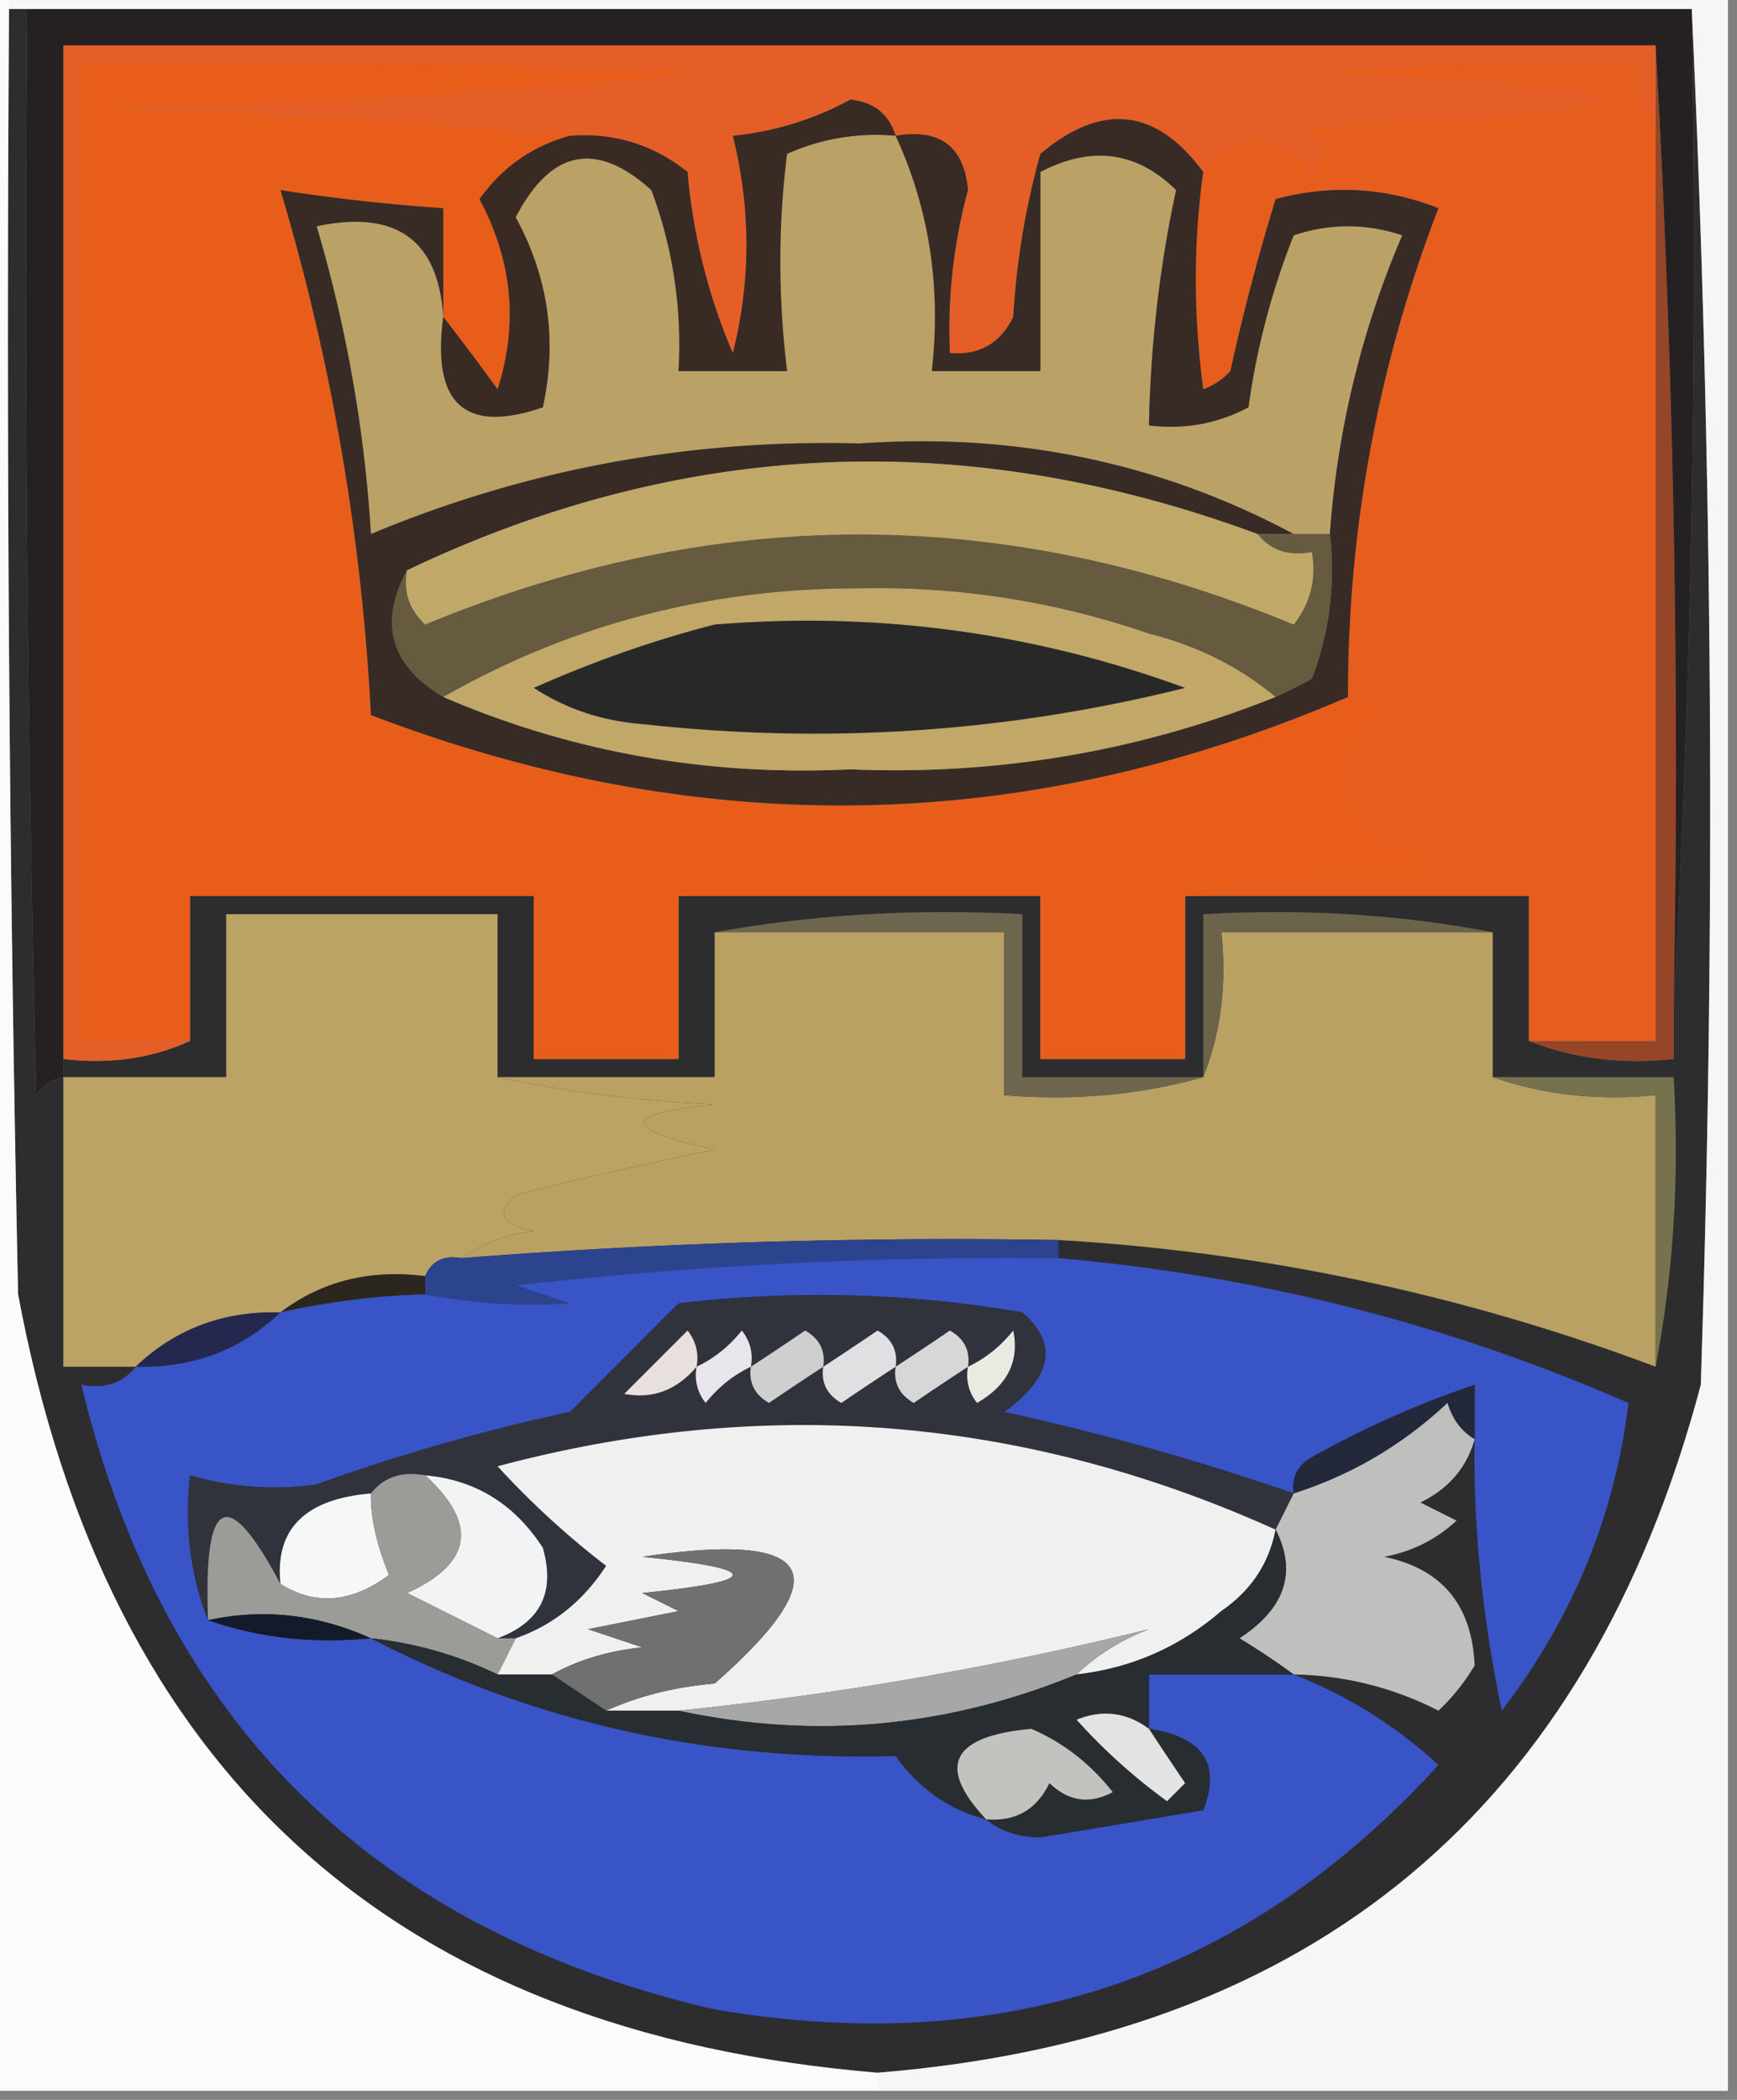 <svg xmlns="http://www.w3.org/2000/svg" width="96" height="116" style="shape-rendering:geometricPrecision;text-rendering:geometricPrecision;image-rendering:optimizeQuality;fill-rule:evenodd;clip-rule:evenodd"><rect width="100%" height="100%" fill="#808080" stroke="none"/><path style="opacity:1" fill="#2d2d2f" d="M.5.5h1c-.167 20.003 0 40.003.5 60 .383-.556.883-.89 1.5-1v-1c2.56.302 4.893-.032 7-1v-8h19v9h8v-9h20v9h8v-9h19v8c2.448.973 5.115 1.306 8 1v-3a756.858 756.858 0 0 0 1-55 965.198 965.198 0 0 1 .5 76c-6.211 23.377-21.378 36.044-45.5 38-26.732-2.23-42.565-16.563-47.5-43C.5 47.836.333 24.169.5.5z"/><path style="opacity:1" fill="#b9a063" d="M39.5 51.5h16v9c3.871.315 7.538-.018 11-1 .973-2.448 1.306-5.115 1-8h15v8c2.787.977 5.787 1.31 9 1v15a112.204 112.204 0 0 0-33-7 350.856 350.856 0 0 0-33 1c1.108-.79 2.442-1.29 4-1.5-1.8-.317-2.134-.984-1-2a251.474 251.474 0 0 1 11-2.5c-5.22-1.124-5.22-1.958 0-2.5-4.188-.176-8.188-.676-12-1.5h12v-8z"/><path style="opacity:1" fill="#bba265" d="M27.5 59.5c3.812.824 7.812 1.324 12 1.5-5.22.542-5.22 1.376 0 2.5a251.474 251.474 0 0 0-11 2.5c-1.134 1.016-.8 1.683 1 2-1.558.21-2.892.71-4 1.5-.992-.172-1.658.162-2 1-3.053-.39-5.72.277-8 2-3.149-.085-5.816.915-8 3h-4v-16h9v-9h15v9z"/><path style="opacity:1" fill="#6b644b" d="M82.5 51.5h-15c.306 2.885-.027 5.552-1 8v-9c5.526-.321 10.86.012 16 1z"/><path style="opacity:1" fill="#6e664e" d="M39.5 51.5c5.475-.989 11.142-1.322 17-1v9h10c-3.462.982-7.129 1.315-11 1v-9h-16z"/><path style="opacity:1" fill="#964526" d="M91.5 2.5a702.832 702.832 0 0 1 1 53v3c-2.885.306-5.552-.027-8-1h7v-55z"/><path style="opacity:1" fill="#e95d1a" d="M31.5 7.5c-2.064.558-3.73 1.725-5 3.5 1.822 3.412 2.155 6.912 1 10.5a171.62 171.62 0 0 0-3-4v-6a104.613 104.613 0 0 1-9-1 123.253 123.253 0 0 1 5 29c18.266 6.978 36.266 6.645 54-1a2.428 2.428 0 0 1 2 .5c-2.6 2.459-2.6 4.959 0 7.5a20.216 20.216 0 0 0 6 1.5c-5.848.173-11.515.673-17 1.5v9h-8v-9h-20v9h-8v-9h-19v8h-6v-54c11.671-.167 23.338 0 35 .5a402.068 402.068 0 0 1-33 2c8.51.17 16.843.67 25 1.5z"/><path style="opacity:1" fill="#e75d1d" d="M91.5 6.5v51h-7v-8h-19c5.485-.827 11.152-1.327 17-1.5a20.216 20.216 0 0 1-6-1.5c-2.6-2.541-2.6-5.041 0-7.5a2.428 2.428 0 0 0-2-.5 74.568 74.568 0 0 1 5-27c-2.946-1.155-5.946-1.321-9-.5-.955 3.1-1.789 6.266-2.5 9.5-.414.457-.914.79-1.5 1-.547-4.12-.547-8.12 0-12 1.921-2.606 3.921-2.606 6 0 1.104-1.131.77-1.965-1-2.5 22.667-1 22.667-2 0-3 6.325-.5 12.658-.666 19-.5-.237 1.291.096 2.291 1 3z"/><path style="opacity:1" fill="#e65e27" d="M91.5 2.5v4c-.904-.709-1.237-1.709-1-3-6.342-.166-12.675 0-19 .5 22.667 1 22.667 2 0 3 1.77.535 2.104 1.369 1 2.5-2.079-2.606-4.079-2.606-6 0-2.599-3.526-5.599-3.86-9-1a42.707 42.707 0 0 0-1.5 9c-.71 1.473-1.876 2.14-3.5 2a29.153 29.153 0 0 1 1-9c-.219-2.415-1.552-3.415-4-3-.366-1.195-1.199-1.861-2.5-2a16.984 16.984 0 0 1-6.5 2c1.005 4.02 1.005 8.02 0 12a32.296 32.296 0 0 1-2.5-10c-1.897-1.516-4.064-2.183-6.5-2-8.157-.83-16.49-1.33-25-1.5a402.068 402.068 0 0 0 33-2 612.942 612.942 0 0 0-35-.5v54h6c-2.107.968-4.44 1.302-7 1v-56h88z"/><path style="opacity:1" fill="#252123" d="M1.5.5h92c.33 18.508-.003 36.84-1 55a702.832 702.832 0 0 0-1-53h-88v57c-.617.11-1.117.444-1.5 1-.5-19.997-.667-39.997-.5-60z"/><path style="opacity:1" fill="#baa166" d="M49.5 7.5c1.858 4.027 2.525 8.36 2 13h6v-11c2.827-1.474 5.327-1.14 7.5 1a68.044 68.044 0 0 0-1.5 13c1.967.24 3.8-.094 5.5-1a40.712 40.712 0 0 1 2.5-9.5c2-.667 4-.667 6 0a50.864 50.864 0 0 0-4 16.5h-2c-7.395-3.947-15.395-5.613-24-5-9.396-.253-18.396 1.413-27 5a76.248 76.248 0 0 0-3-17c4.386-.926 6.72.741 7 5-.645 4.815 1.189 6.481 5.5 5 .807-3.686.307-7.186-1.5-10.5 1.951-3.742 4.451-4.242 7.5-1.5a24.364 24.364 0 0 1 1.5 10h6c-.498-4.075-.498-8.075 0-12a11.99 11.99 0 0 1 6-1z"/><path style="opacity:1" fill="#392a23" d="M49.5 7.5a11.99 11.99 0 0 0-6 1c-.498 3.925-.498 7.925 0 12h-6a24.364 24.364 0 0 0-1.5-10c-3.049-2.742-5.549-2.242-7.5 1.5 1.807 3.314 2.307 6.814 1.5 10.5-4.311 1.481-6.145-.185-5.5-5a171.62 171.62 0 0 1 3 4c1.155-3.588.822-7.088-1-10.5 1.27-1.775 2.936-2.942 5-3.5 2.436-.183 4.603.484 6.5 2a32.296 32.296 0 0 0 2.5 10c1.005-3.98 1.005-7.98 0-12a16.984 16.984 0 0 0 6.5-2c1.301.139 2.134.805 2.5 2z"/><path style="opacity:1" fill="#382b25" d="M66.5 9.5c-.547 3.88-.547 7.88 0 12a3.646 3.646 0 0 0 1.5-1c.711-3.234 1.545-6.4 2.5-9.5 3.054-.821 6.054-.655 9 .5a74.568 74.568 0 0 0-5 27c-17.734 7.645-35.734 7.978-54 1a123.253 123.253 0 0 0-5-29c2.982.463 5.982.796 9 1v6c-.28-4.259-2.614-5.926-7-5a76.248 76.248 0 0 1 3 17c8.604-3.587 17.604-5.253 27-5 8.605-.613 16.605 1.053 24 5h-2c-16.066-5.94-31.732-5.273-47 2-1.581 2.928-.915 5.261 2 7 7.069 3.045 14.569 4.378 22.5 4 8.158.335 15.991-.998 23.5-4 .65-.304 1.317-.637 2-1a16.869 16.869 0 0 0 1-8 50.864 50.864 0 0 1 4-16.5c-2-.667-4-.667-6 0a40.712 40.712 0 0 0-2.5 9.5c-1.7.906-3.533 1.24-5.5 1 .091-4.456.591-8.79 1.5-13-2.173-2.14-4.673-2.474-7.5-1v11h-6c.525-4.64-.142-8.973-2-13 2.448-.415 3.781.585 4 3a29.153 29.153 0 0 0-1 9c1.624.14 2.79-.527 3.5-2a42.707 42.707 0 0 1 1.5-9c3.401-2.86 6.401-2.526 9 1z"/><path style="opacity:1" fill="#c1a768" d="M70.5 38.5c-7.509 3.002-15.342 4.335-23.5 4-7.931.378-15.431-.955-22.5-4 7.027-4.008 14.694-6.008 23-6a45.85 45.85 0 0 1 16 2.5c2.674.67 5.007 1.837 7 3.5z"/><path style="opacity:1" fill="#292828" d="M39.5 34.5c8.96-.734 17.626.432 26 3.5-9.847 2.458-19.847 3.125-30 2-2.215-.17-4.215-.837-6-2 3.35-1.486 6.684-2.653 10-3.5z"/><path style="opacity:1" fill="#665a3f" d="M69.5 29.5h4a16.869 16.869 0 0 1-1 8c-.683.363-1.35.696-2 1-1.993-1.663-4.326-2.83-7-3.5a45.85 45.85 0 0 0-16-2.5c-8.306-.008-15.973 1.992-23 6-2.915-1.739-3.581-4.072-2-7-.219 1.175.114 2.175 1 3 15.986-6.636 31.986-6.636 48 0 .929-1.189 1.262-2.522 1-4-1.291.237-2.291-.096-3-1z"/><path style="opacity:1" fill="#c0a868" d="M69.5 29.5c.709.904 1.709 1.237 3 1 .262 1.478-.071 2.811-1 4-16.014-6.636-32.014-6.636-48 0-.886-.825-1.219-1.825-1-3 15.268-7.273 30.934-7.94 47-2z"/><path style="opacity:1" fill="#2b271e" d="M23.5 70.5v1a41.58 41.58 0 0 0-8 1c2.28-1.723 4.947-2.39 8-2z"/><path style="opacity:1" fill="#76724e" d="M82.5 59.5h10c.321 5.526-.012 10.86-1 16v-15c-3.213.31-6.213-.023-9-1z"/><path style="opacity:1" fill="#2c438e" d="M58.5 68.5v1c-10.03-.112-20.03.388-30 1.5l3 1a31.608 31.608 0 0 1-8-.5v-1c.342-.838 1.008-1.172 2-1a350.856 350.856 0 0 1 33-1z"/><path style="opacity:1" fill="#25284e" d="M15.5 72.5c-2.184 2.085-4.851 3.085-8 3 2.184-2.085 4.851-3.085 8-3z"/><path style="opacity:1" fill="#3854c7" d="M58.5 69.5c10.987.961 21.487 3.628 31.5 8-.743 6.208-3.077 11.875-7 17-1.08-5.181-1.58-10.181-1.5-15v-3a53.052 53.052 0 0 0-9 4c-.797.457-1.13 1.124-1 2a140.43 140.43 0 0 0-16-4.5c2.662-1.942 2.996-3.775 1-5.5a65.788 65.788 0 0 0-19-.5l-6 6a109.048 109.048 0 0 0-14 4c-2.347.334-4.68.167-7-.5-.306 2.885.027 5.552 1 8 2.787.977 5.787 1.31 9 1 8.939 4.625 18.605 6.792 29 6.5 1.29 1.802 2.956 2.969 5 3.5.774.647 1.774.98 3 1l9-1.5c.987-2.552-.013-4.052-3-4.5v-3h8c2.942 1.142 5.609 2.809 8 5-10.713 11.739-24.047 16.239-40 13.5-18.844-4.344-30.51-15.844-35-34.5 1.291.237 2.291-.096 3-1 3.149.085 5.816-.915 8-3a41.58 41.58 0 0 1 8-1c2.676.508 5.343.675 8 .5l-3-1a245.452 245.452 0 0 1 30-1.5z"/><path style="opacity:1" fill="#30323c" d="m71.5 82.5-1 2c-13.906-6.272-28.24-7.438-43-3.5a46.656 46.656 0 0 0 6 5.5c-1.274 1.951-2.94 3.285-5 4h-1c2.373-.878 3.206-2.545 2.5-5-1.57-2.423-3.737-3.756-6.5-4-1.291-.237-2.291.096-3 1-3.65.305-5.318 1.971-5 5-2.93-5.526-4.264-4.86-4 2-.973-2.448-1.306-5.115-1-8 2.32.667 4.653.834 7 .5a109.048 109.048 0 0 1 14-4l6-6a65.788 65.788 0 0 1 19 .5c1.996 1.725 1.662 3.558-1 5.5a140.43 140.43 0 0 1 16 4.5z"/><path style="opacity:1" fill="#e9eae2" d="M53.5 75.5c.958-.453 1.792-1.12 2.5-2 .345 1.7-.322 3.034-2 4a2.428 2.428 0 0 1-.5-2z"/><path style="opacity:1" fill="#e7e0dd" d="M38.5 75.5c-1.101 1.3-2.434 1.8-4 1.5l3.5-3.5c.464.594.631 1.261.5 2z"/><path style="opacity:1" fill="#e0e0e2" d="M49.5 75.5a186.2 186.2 0 0 0-3 2c-.797-.457-1.13-1.124-1-2a186.2 186.2 0 0 0 3-2c.797.457 1.13 1.124 1 2z"/><path style="opacity:1" fill="#d0cfd0" d="M45.5 75.5a186.2 186.2 0 0 0-3 2c-.797-.457-1.13-1.124-1-2a186.2 186.2 0 0 0 3-2c.797.457 1.13 1.124 1 2z"/><path style="opacity:1" fill="#e8e5ec" d="M41.5 75.5c-.958.453-1.792 1.12-2.5 2a2.428 2.428 0 0 1-.5-2c.958-.453 1.792-1.12 2.5-2 .464.594.631 1.261.5 2z"/><path style="opacity:1" fill="#d8d7d8" d="M53.5 75.5a186.2 186.2 0 0 0-3 2c-.797-.457-1.13-1.124-1-2a186.2 186.2 0 0 0 3-2c.797.457 1.13 1.124 1 2z"/><path style="opacity:1" fill="#eff0ef" d="M70.5 84.5c-.359 1.871-1.359 3.371-3 4.5-2.317 1.993-4.984 3.16-8 3.5 1.1-1.058 2.434-1.892 4-2.5a187.748 187.748 0 0 1-26 4.5h-4c1.792-.81 3.792-1.31 6-1.5 6.943-6.109 5.61-8.442-4-7 6.667.667 6.667 1.333 0 2l2 1-5 1 3 1c-1.882.198-3.548.698-5 1.5h-3l1-2c2.06-.715 3.726-2.049 5-4a46.656 46.656 0 0 1-6-5.5c14.76-3.938 29.094-2.772 43 3.5z"/><path style="opacity:1" fill="#23283b" d="M81.5 79.5c-.722-.418-1.222-1.084-1.5-2-2.478 2.32-5.311 3.986-8.5 5-.13-.876.203-1.543 1-2a53.052 53.052 0 0 1 9-4v3z"/><path style="opacity:1" fill="#f6f6f5" d="M.5.5v-1h95v116h-47v-1c24.122-1.956 39.289-14.623 45.5-38 .83-25.503.663-50.837-.5-76H.5z"/><path style="opacity:1" fill="#f2f3f4" d="M23.5 81.5c2.763.244 4.93 1.577 6.5 4 .706 2.455-.127 4.122-2.5 5l-5-2.5c3.6-1.64 3.934-3.807 1-6.5z"/><path style="opacity:1" fill="#f6f7f7" d="M20.5 82.5c-.026 1.316.307 2.816 1 4.5-2.065 1.542-4.065 1.709-6 .5-.318-3.029 1.35-4.695 5-5z"/><path style="opacity:1" fill="#6f7171" d="m33.5 94.5-3-2c1.452-.802 3.118-1.302 5-1.5l-3-1 5-1-2-1c6.667-.667 6.667-1.333 0-2 9.61-1.442 10.943.891 4 7-2.208.19-4.208.69-6 1.5z"/><path style="opacity:1" fill="#bfbfbd" d="M81.5 79.5c-.437 1.574-1.437 2.741-3 3.5l2 1c-1.123 1.044-2.456 1.71-4 2 3.185.657 4.852 2.657 5 6a11.383 11.383 0 0 1-2 2.5 18.07 18.07 0 0 0-8-2 44.293 44.293 0 0 0-3-2c2.527-1.653 3.193-3.653 2-6l1-2c3.189-1.014 6.022-2.68 8.5-5 .278.916.778 1.582 1.5 2z"/><path style="opacity:1" fill="#fafbfa" d="M-.5-.5h1v1c-.167 23.669 0 47.336.5 71 4.935 26.437 20.768 40.77 47.5 43v1h-49V-.5z"/><path style="opacity:1" fill="#9b9c98" d="M20.5 82.5c.709-.904 1.709-1.237 3-1 2.934 2.693 2.6 4.86-1 6.5l5 2.5h1l-1 2a21.16 21.16 0 0 0-7-2c-2.944-1.327-5.944-1.66-9-1-.264-6.86 1.07-7.526 4-2 1.935 1.209 3.935 1.042 6-.5-.693-1.684-1.026-3.184-1-4.5z"/><path style="opacity:1" fill="#131b2a" d="M20.5 90.5c-3.213.31-6.213-.023-9-1 3.056-.66 6.056-.327 9 1z"/><path style="opacity:1" fill="#a6a7a6" d="M59.5 92.5c-7.156 2.94-14.49 3.606-22 2a187.748 187.748 0 0 0 26-4.5c-1.566.608-2.9 1.442-4 2.5z"/><path style="opacity:1" fill="#272d30" d="M70.5 84.5c1.193 2.347.527 4.347-2 6a44.293 44.293 0 0 1 3 2h-8v3c2.987.448 3.987 1.948 3 4.5l-9 1.5c-1.226-.02-2.226-.353-3-1-2.044-.531-3.71-1.698-5-3.5-10.395.292-20.061-1.875-29-6.5a21.16 21.16 0 0 1 7 2h3l3 2h4c7.51 1.606 14.844.94 22-2 3.016-.34 5.683-1.507 8-3.5 1.641-1.129 2.641-2.629 3-4.5z"/><path style="opacity:1" fill="#c2c2be" d="M54.5 100.5c-2.757-2.928-1.923-4.594 2.5-5 1.775.77 3.275 1.937 4.5 3.5-1.284.684-2.45.517-3.5-.5-.71 1.473-1.876 2.14-3.5 2z"/><path style="opacity:1" fill="#e4e3e4" d="M63.5 95.5a186.2 186.2 0 0 0 2 3l-1 1a31.857 31.857 0 0 1-5-4.5c1.428-.58 2.762-.412 4 .5z"/></svg>